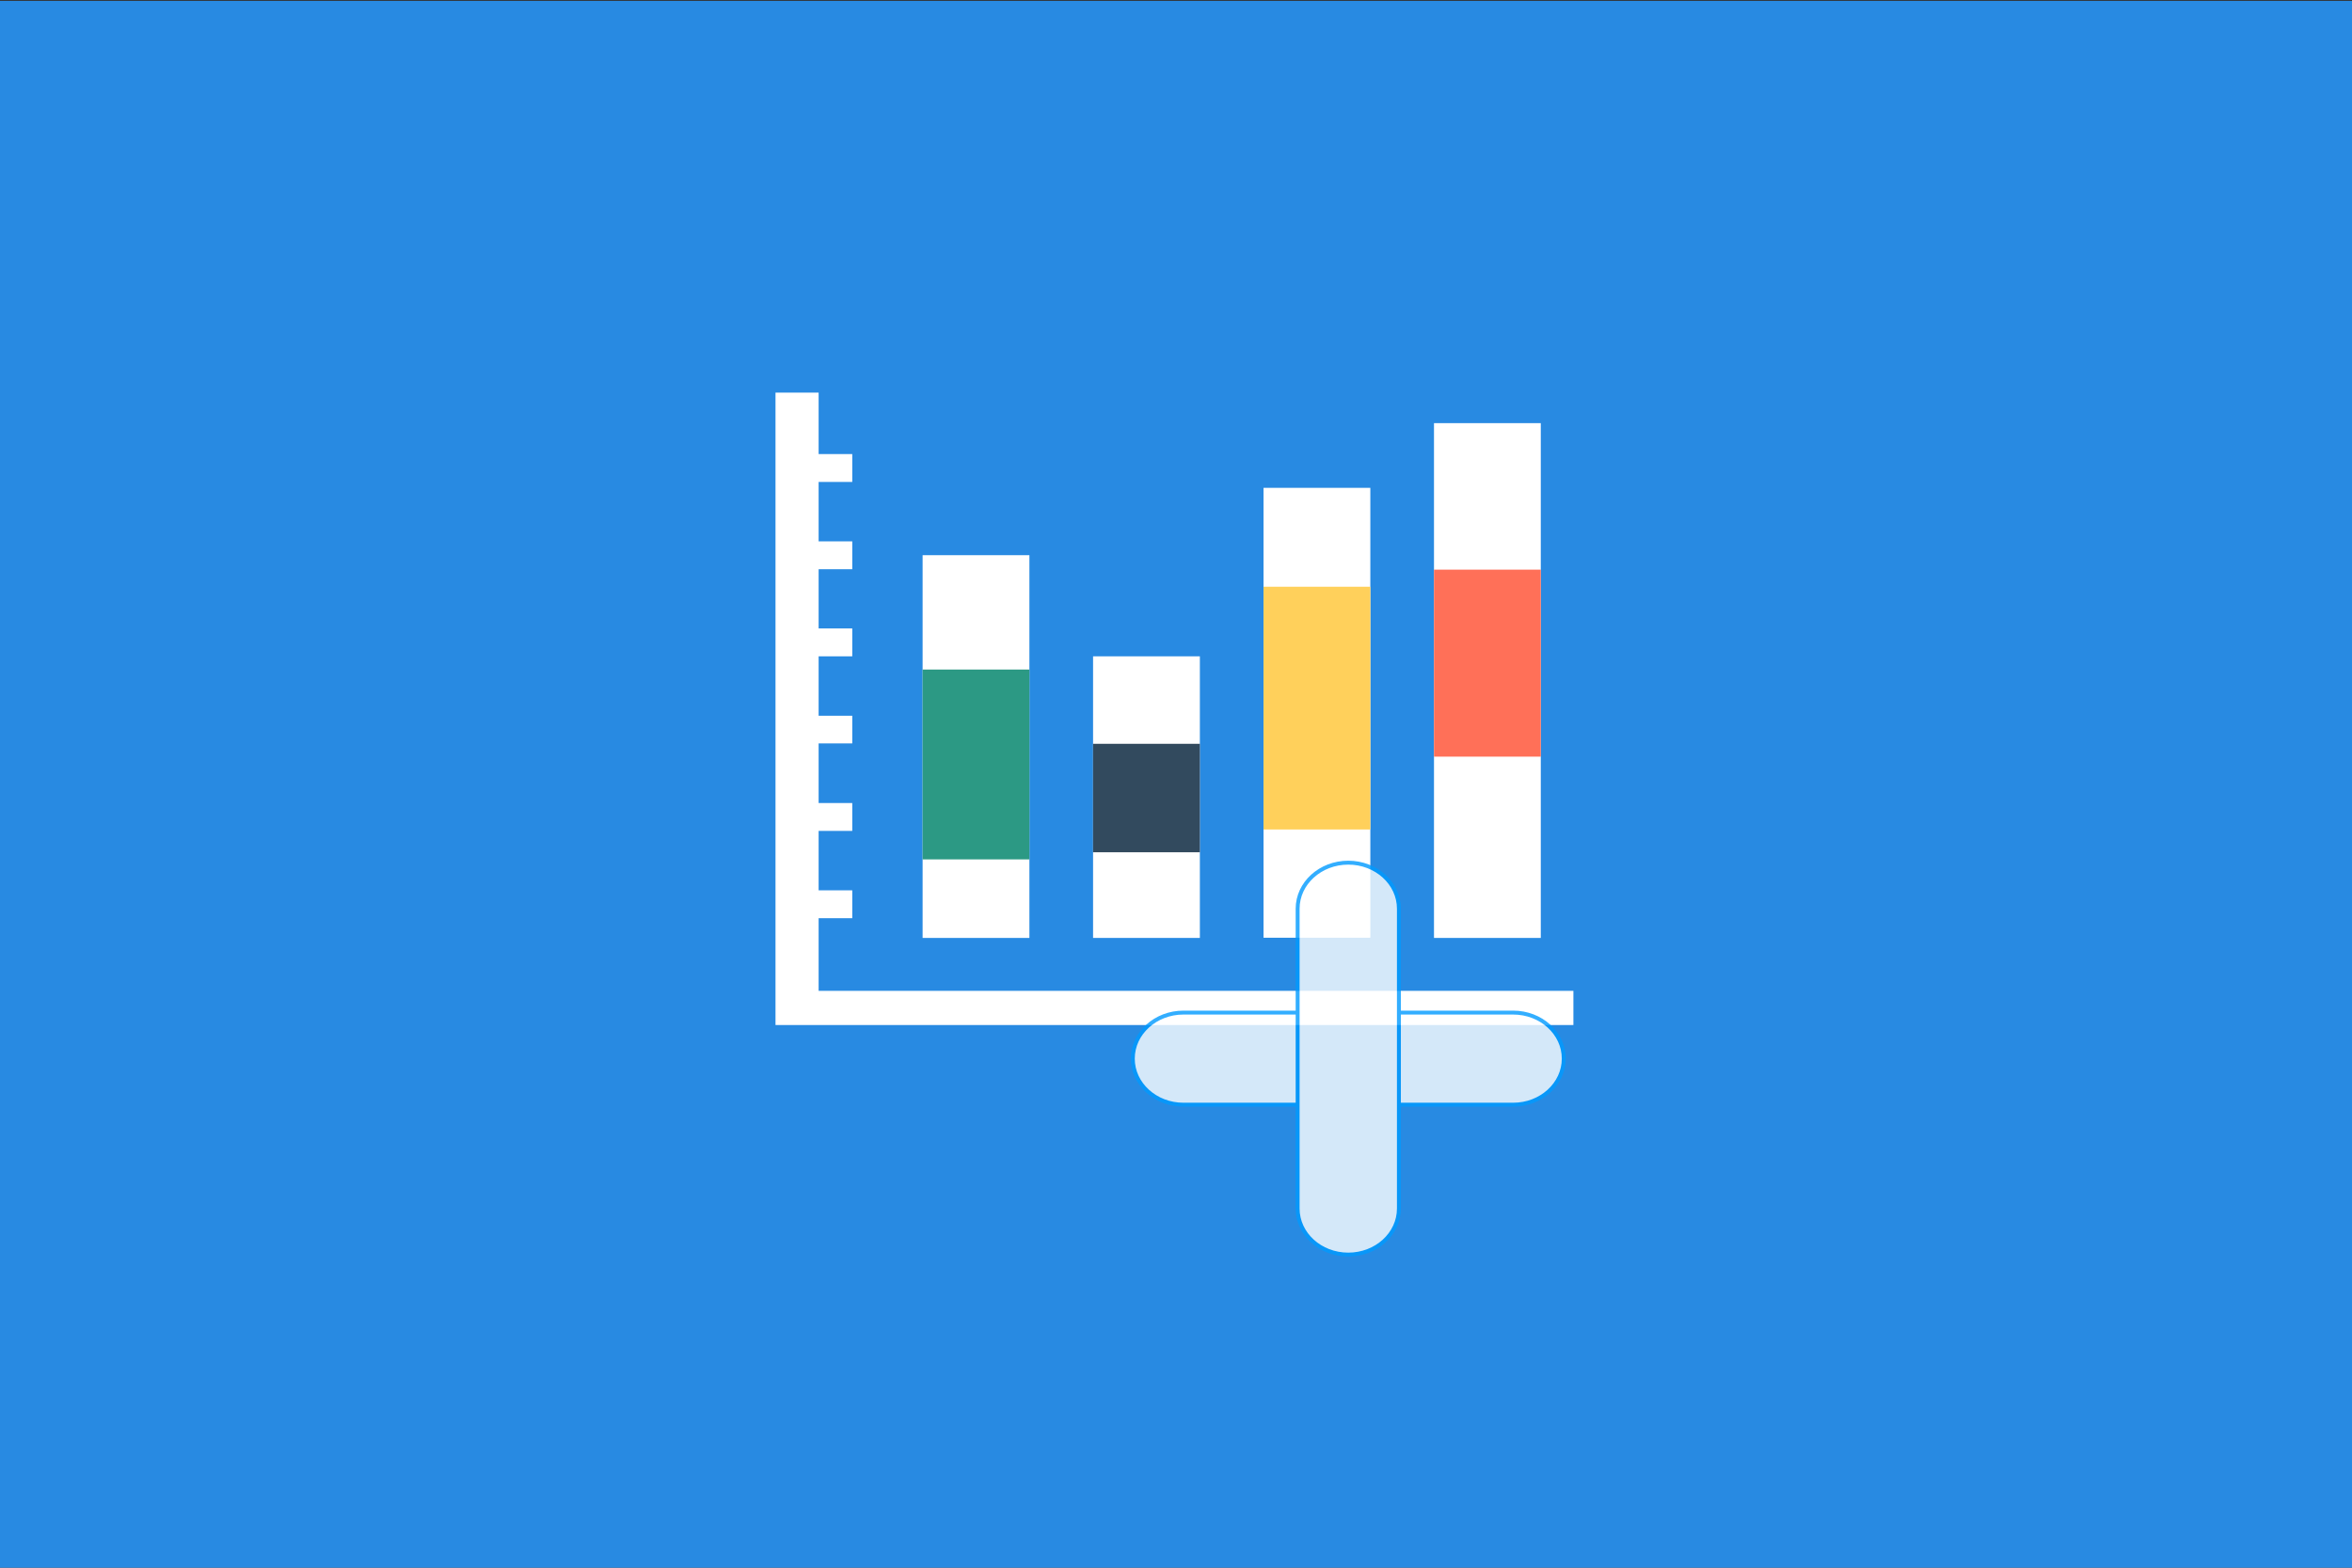 <?xml version="1.0" encoding="UTF-8" standalone="no"?><!DOCTYPE svg PUBLIC "-//W3C//DTD SVG 1.1//EN" "http://www.w3.org/Graphics/SVG/1.1/DTD/svg11.dtd"><svg width="100%" height="100%" viewBox="0 0 300 200" version="1.1" xmlns="http://www.w3.org/2000/svg" xmlns:xlink="http://www.w3.org/1999/xlink" xml:space="preserve" style="fill-rule:evenodd;clip-rule:evenodd;stroke-linejoin:round;stroke-miterlimit:1.414;"><rect x="0" y="0" width="300" height="200" fill="#333333" stroke="none"/><g id="Layer1"><rect x="-0.191" y="0.113" width="300.234" height="200.105" style="fill:#288ae2;"/><rect x="102.485" y="57.928" width="6.222" height="3.556" style="fill:#fff;"/><rect x="102.485" y="69.064" width="6.222" height="3.556" style="fill:#fff;"/><rect x="102.485" y="80.175" width="6.222" height="3.556" style="fill:#fff;"/><rect x="102.485" y="91.311" width="6.222" height="3.53" style="fill:#fff;"/><rect x="102.485" y="102.447" width="6.222" height="3.556" style="fill:#fff;"/><rect x="102.485" y="113.584" width="6.222" height="3.556" style="fill:#fff;"/><path d="M98.916,130.769l0,-80.681l5.501,0l0,76.32l96.271,0l0,4.361l-101.772,0Z" style="fill:#fff;fill-rule:nonzero;"/><rect x="117.679" y="70.829" width="13.622" height="48.829" style="fill:#fff;"/><rect x="117.679" y="85.418" width="13.622" height="24.22" style="fill:#2c9984;"/><rect x="139.422" y="83.731" width="13.622" height="35.927" style="fill:#fff;"/><rect x="139.422" y="94.893" width="13.622" height="13.836" style="fill:#324a5e;"/><rect x="161.165" y="62.237" width="13.622" height="57.395" style="fill:#fff;"/><rect x="161.165" y="74.853" width="13.622" height="30.969" style="fill:#ffd05b;"/><rect x="182.907" y="53.982" width="13.622" height="65.676" style="fill:#fff;"/><rect x="182.907" y="72.673" width="13.622" height="23.856" style="fill:#ff7058;"/><g><g opacity="0.8"><path d="M199.458,135.057c0,3.246 -2.891,5.875 -6.462,5.875l-42.046,0c-3.565,0 -6.459,-2.629 -6.459,-5.875c0,-3.245 2.894,-5.875 6.459,-5.875l42.046,0c3.571,-0.002 6.462,2.627 6.462,5.875Z" style="fill:#fff;fill-rule:nonzero;stroke:#009aff;stroke-width:0.5px;"/><path d="M171.973,160.056c-3.568,0 -6.459,-2.63 -6.459,-5.878l0,-38.247c0,-3.243 2.891,-5.875 6.459,-5.875c3.568,0 6.459,2.632 6.459,5.875l0,38.247c0.002,3.248 -2.891,5.878 -6.459,5.878Z" style="fill:#fff;fill-rule:nonzero;stroke:#009aff;stroke-width:0.5px;"/></g></g></g></svg>